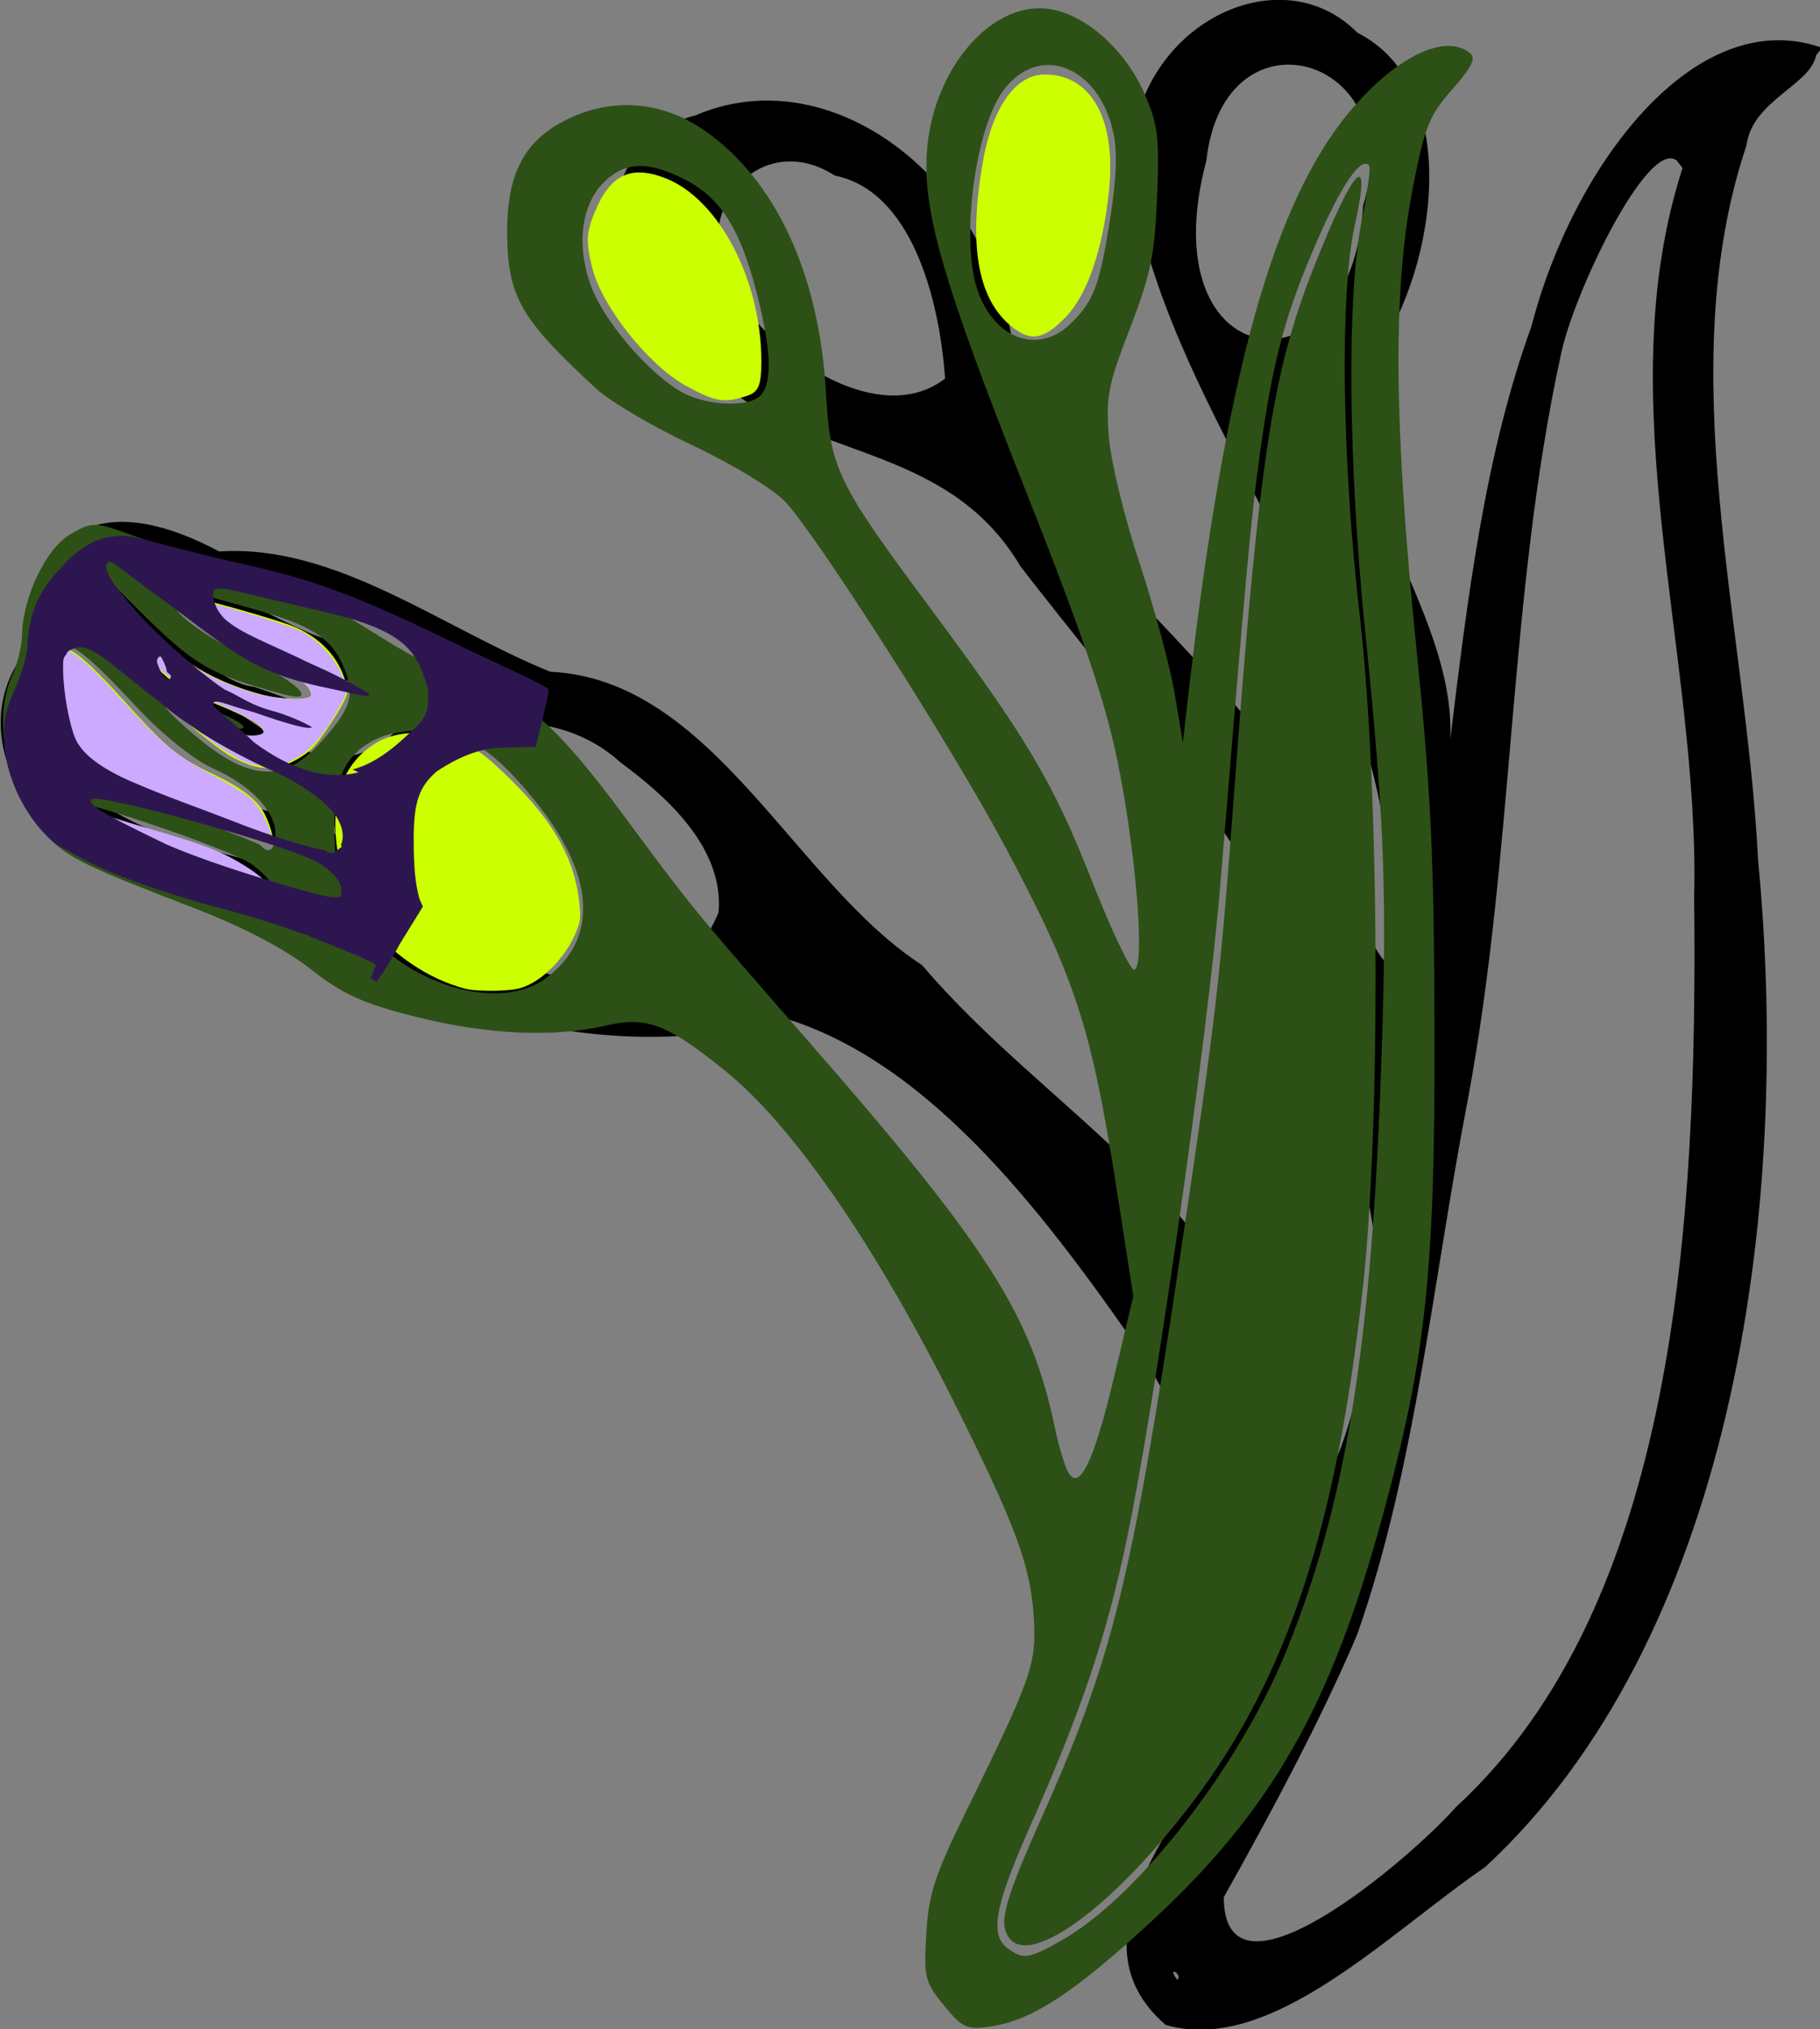 <?xml version="1.0" encoding="UTF-8" standalone="no"?>
<!-- Created with Inkscape (http://www.inkscape.org/) -->

<svg
   xmlns:dc="http://purl.org/dc/elements/1.1/"
   xmlns:cc="http://creativecommons.org/ns#"
   xmlns:rdf="http://www.w3.org/1999/02/22-rdf-syntax-ns#"
   xmlns:svg="http://www.w3.org/2000/svg"
   xmlns="http://www.w3.org/2000/svg"
   xmlns:sodipodi="http://sodipodi.sourceforge.net/DTD/sodipodi-0.dtd"
   xmlns:inkscape="http://www.inkscape.org/namespaces/inkscape"
   version="1.1"
   id="svg95"
   xml:space="preserve"
   width="255.682"
   height="284.948"
   viewBox="0 0 255.682 284.948"
   sodipodi:docname="2.svg"
   inkscape:version="0.92.2 5c3e80d, 2017-08-06"><rect x="0" y="0" width="255.682" height="284.948" fill="#808080" stroke="none"/><defs
     id="defs99" /><sodipodi:namedview
     pagecolor="#ffffff"
     bordercolor="#666666"
     borderopacity="1"
     objecttolerance="10"
     gridtolerance="10"
     guidetolerance="10"
     inkscape:pageopacity="0"
     inkscape:pageshadow="2"
     inkscape:window-width="1268"
     inkscape:window-height="752"
     id="namedview97"
     showgrid="false"
     inkscape:zoom="1.2642212"
     inkscape:cx="79.255783"
     inkscape:cy="196.21"
     inkscape:window-x="0"
     inkscape:window-y="0"
     inkscape:window-maximized="0"
     inkscape:current-layer="g105"
     fit-margin-top="0"
     fit-margin-left="0"
     fit-margin-right="0"
     fit-margin-bottom="0" /><g
     id="g103"
     inkscape:groupmode="layer"
     inkscape:label="bluegrass"
     transform="matrix(0,-1.333,-1.333,0,443.586,557.801)"><g
       id="g105"
       transform="scale(792,612)"><path
         style="fill:#000000;stroke-width:0"
         d="m 0.522,0.23 c 0.006,0.022 -0.016,0.043 -0.037,0.05 -0.017,0.008 -0.036,0.011 -0.055,0.014 0.018,-0.001 0.034,0.022 0.051,0.013 0.012,-0.011 0.036,-0.015 0.043,0.003 0.011,0.014 1.0767e-4,0.041 -0.02,0.039 -0.03,-0.007 -0.052,-0.035 -0.083,-0.043 -0.017,-0.005 -0.032,-0.005 -0.01,0.006 0.025,0.013 0.037,0.04 0.058,0.057 0.03,-0.005 0.053,0.028 0.044,0.055 -0.004,0.021 -0.029,0.017 -0.034,-0.002 C 0.467,0.406 0.47,0.381 0.453,0.368 0.435,0.35 0.418,0.33 0.396,0.317 0.383,0.31 0.37,0.309 0.356,0.305 c -0.012,0.006 -0.039,0.01 -0.013,0.017 0.027,0.013 0.038,0.042 0.057,0.063 0.011,0.022 0.038,0.036 0.039,0.064 0.006,0.019 0.017,0.037 0.016,0.057 0.007,0.017 0.006,0.032 -0.014,0.034 C 0.43,0.55 0.415,0.538 0.411,0.52 0.408,0.504 0.405,0.486 0.396,0.472 0.391,0.451 0.388,0.43 0.393,0.409 0.387,0.383 0.366,0.363 0.347,0.346 0.334,0.338 0.316,0.315 0.3,0.331 c -0.012,0.007 -0.029,0.03 -0.041,0.012 -0.004,-0.018 0.012,-0.038 0.021,-0.055 0.03,-0.042 0.086,-0.053 0.134,-0.047 0.031,0.002 0.065,0.015 0.095,0.002 0.006,-0.001 0.008,-0.011 0.012,-0.012 z m -0.016,0.024 c -0.031,0.013 -0.065,-0.003 -0.097,-0.002 -0.043,-5.8549e-4 -0.094,0.003 -0.121,0.041 -0.007,0.008 -0.028,0.04 -0.012,0.04 0.011,-0.008 0.024,-0.017 0.035,-0.023 0.022,-0.01 0.047,-0.013 0.071,-0.019 0.033,-0.008 0.067,-0.007 0.099,-0.016 0.008,-0.002 0.029,-0.015 0.026,-0.02 z m -0.005,0.055 c -0.026,0.002 -0.023,0.037 0.006,0.027 0.021,-0.003 0.014,-0.035 -0.006,-0.027 z M 0.265,0.341 c 0.002,0.002 7.8377e-4,-0.001 0,0 z m 0.213,0.04 c -0.006,0.01 0.001,0.026 0.009,0.034 0.011,0.013 0.025,-0.001 0.018,-0.015 -0.002,-0.013 -0.016,-0.018 -0.027,-0.019 z m -0.071,0.039 c -0.017,0.009 -0.009,0.038 0.003,0.049 0.023,0.012 0.027,-0.018 0.017,-0.032 -0.004,-0.007 -0.011,-0.018 -0.02,-0.017 z m 0.031,0.049 c -0.018,0.013 -0.009,0.026 0.001,0.043 -0.008,-0.009 -0.01,-0.043 -0.002,-0.012 7.6893e-4,0.012 0.031,0.041 0.011,0.012 -0.012,-0.011 -0.014,-0.058 -0.004,-0.022 0.005,0.015 0.011,0.025 0.006,0.003 -0.002,-0.008 -0.002,-0.022 -0.011,-0.025 z m -0.021,0.016 c 0.006,0.015 0.004,0.035 0.016,0.046 0.025,0.007 8.0103e-4,-0.015 -0.004,-0.026 -0.003,-0.006 -0.004,-0.019 -0.012,-0.019 z m -0.007,9.572e-4 c 0.005,0.014 0.005,0.03 0.013,0.043 -0.005,-0.013 -0.004,-0.033 -0.012,-0.044 l -0.001,0.001 z m 0.03,0.03 c 7.4705e-4,0.001 7.7407e-4,-0.001 0,0 z m 0.001,0.002 c 3.9167e-4,0.002 8.2829e-4,-0.001 0,0 z"
         id="path222"
         inkscape:connector-curvature="0"
         sodipodi:nodetypes="cccccccccccccccccccccccccccccccccccccccccccccccccccccccccccccccccccccc" /><path
         style="fill:#ccff00;fill-opacity:1;stroke:none;stroke-width:1.119;stroke-miterlimit:4;stroke-dasharray:none"
         d="m 118.264,53.763 c -6.436,-2.922 -14.419,-11.159 -16.032,-16.542 -1.107,-3.696 -1.021,-4.973 0.536,-7.985 2.648,-5.12 6.178,-6.455 12.094,-4.571 9.184,2.925 16.501,14.316 16.501,25.69 0,3.426 -0.471,4.342 -2.517,4.89 -3.902,1.046 -5.511,0.82 -10.581,-1.482 z"
         id="path4012"
         inkscape:connector-curvature="0"
         transform="matrix(0,-0.001,-9.4696972e-4,0,0.528,0.544)" /><path
         style="fill:#ccff00;fill-opacity:1;stroke:none;stroke-width:1.119;stroke-miterlimit:4;stroke-dasharray:none"
         d="m 174.114,45.255 c -5.556,-3.892 -7.073,-11.393 -4.617,-22.842 1.656,-7.72 5.642,-12.327 10.666,-12.327 8.083,0 12.374,6.39 11.054,16.462 -1.075,8.202 -3.738,14.507 -7.444,17.625 -3.885,3.269 -6.172,3.525 -9.659,1.083 z"
         id="path4014"
         inkscape:connector-curvature="0"
         transform="matrix(0,-0.001,-9.4696972e-4,0,0.528,0.544)" /><path
         style="fill:#2d5016;fill-opacity:1;stroke:none;stroke-width:1.119;stroke-miterlimit:4;stroke-dasharray:none"
         d="m 173.256,270.345 c -0.478,-1.903 1.182,-5.966 6.055,-14.822 12.439,-22.604 15.776,-33.535 24.045,-78.759 6.512,-35.615 6.919,-38.49 9.649,-68.237 4.057,-44.19 6.403,-56.683 13.341,-71.034 7.064,-14.612 10.234,-17.323 7.192,-6.151 -2.59,9.515 -2.215,32.883 0.88,54.812 3.403,24.113 3.656,71.365 0.505,94.525 -4.58,33.663 -13.051,54.546 -29.203,71.993 -15.078,16.287 -30.682,24.78 -32.465,17.673 z"
         id="path4016"
         inkscape:connector-curvature="0"
         transform="matrix(0,-0.001,-9.4696972e-4,0,0.528,0.544)" /><path
         style="fill:#2d5016;fill-opacity:1;stroke:none;stroke-width:1.119;stroke-miterlimit:4;stroke-dasharray:none"
         d="m 162.835,281.344 c -3.33,-3.33 -3.516,-3.943 -3.07,-10.108 0.401,-5.544 1.45,-8.185 6.761,-17.014 11.653,-19.375 12.304,-20.922 11.709,-27.86 -0.598,-6.97 -3.186,-12.613 -13.556,-29.55 -13.606,-22.223 -27.918,-39.139 -39.61,-46.818 -10.018,-6.579 -13.478,-7.641 -20.536,-6.302 -8.962,1.7 -20.294,1.274 -32.617,-1.225 -9.018,-1.829 -12.757,-3.209 -18.124,-6.694 -4.149,-2.693 -11.714,-5.947 -19.576,-8.419 C 14.735,121.229 12.078,120.173 8.442,117.114 1.565,111.327 -1.25,100.787 2.383,94.432 3.262,92.893 4.01,90.376 4.046,88.838 4.168,83.502 8.181,76.666 12.361,74.673 c 3.706,-1.767 4.334,-1.763 10.407,0.07 3.555,1.073 9.31,2.404 12.79,2.959 8.002,1.276 17.8,4.979 30.433,11.504 5.452,2.816 12.563,5.669 15.801,6.342 8.493,1.763 14.383,5.996 25.755,18.511 12.206,13.432 11.867,13.094 31.924,31.831 30.923,28.887 38.399,38.446 42.431,54.254 0.628,2.461 1.627,5.23 2.22,6.153 1.937,3.014 4.452,-1.161 7.983,-13.257 l 3.312,-11.343 -2.875,-15.06 c -4.366,-22.872 -7.112,-29.693 -19.61,-48.712 -9.095,-13.841 -32.647,-43.867 -37.63,-47.975 -2.141,-1.765 -9.335,-5.295 -15.985,-7.844 -6.65,-2.549 -14.035,-6.1 -16.411,-7.89 -13.059,-9.842 -15.233,-12.941 -15.315,-21.839 -0.073,-7.891 2.668,-12.539 9.118,-15.461 8.137,-3.687 17.119,-3.321 24.81,1.012 12.251,6.902 19.827,20.197 20.966,36.793 0.736,10.735 1.886,12.679 17.892,30.241 16.707,18.332 21.28,24.616 27.854,38.276 3.331,6.922 6.622,12.585 7.314,12.585 1.994,0 0.323,-16.866 -2.934,-29.613 C 190.478,97.869 186.531,88.41 176.972,68.734 162.38,38.697 158.926,28.853 159.949,20.218 161.272,9.041 171.029,-0.094 180.629,0.853 c 6.359,0.628 13.423,5.693 16.764,12.02 2.292,4.341 2.544,6.077 2.11,14.505 -0.42,8.161 -1.113,10.88 -4.694,18.426 -3.718,7.836 -4.135,9.562 -3.627,15.036 0.324,3.49 2.616,11.234 5.263,17.778 2.579,6.377 5.322,14.682 6.096,18.458 l 1.406,6.864 0.783,-5.593 c 6.495,-46.423 14.941,-71.024 28.782,-83.839 7.724,-7.151 15.631,-10.125 19.836,-7.46 1.147,0.727 0.428,1.954 -3.011,5.136 -4.03,3.729 -4.776,5.276 -6.896,14.306 -3.351,14.274 -3.146,32.871 0.705,64.026 2.578,20.848 3.056,29.141 3.131,54.254 0.1,33.681 -1.456,45.468 -8.966,67.915 -8.956,26.768 -19.13,41.28 -39.923,56.943 -12.895,9.713 -20.174,13.639 -27.039,14.58 -4.52,0.62 -5.289,0.361 -8.514,-2.864 z m 20.049,-9.072 c 13.062,-5.927 30.675,-24.35 38.804,-40.589 10.019,-20.013 14.501,-41.811 16.264,-79.082 1.259,-26.629 0.864,-36.345 -2.612,-64.322 -2.926,-23.548 -3.171,-47.31 -0.593,-57.604 1,-3.996 1.582,-7.501 1.293,-7.791 -1.358,-1.358 -4.741,2.634 -8.998,10.621 -5.48,10.279 -7.562,16.596 -9.811,29.76 -1.552,9.083 -2.356,16.226 -6.85,60.81 -2.095,20.789 -11.385,73.692 -16.175,92.112 -3.547,13.643 -7.753,23.778 -16.692,40.226 -5.995,11.031 -6.876,15.06 -3.698,16.911 2.694,1.569 3.496,1.476 9.069,-1.052 z M 94.337,136.985 c 9.109,-5.554 8.373,-14.529 -2.049,-24.969 -7.502,-7.515 -12.108,-9.754 -20.061,-9.754 -6.496,0 -11.429,2.378 -13.257,6.39 -1.77,3.885 -1.484,12.278 0.565,16.597 5.157,10.868 25.162,17.614 34.802,11.736 z M 47.412,124.365 c -0.254,-0.763 -1.945,-2.254 -3.757,-3.312 -3.712,-2.168 -31.763,-9.901 -31.763,-8.756 0,1.669 10.232,6.317 21.254,9.656 13.466,4.079 14.903,4.322 14.266,2.413 z m 0.276,-7.615 c 0,-3.185 -4.347,-6.887 -10.821,-9.215 -3.053,-1.098 -8.622,-4.714 -12.596,-8.18 -9.298,-8.109 -11.974,-9.794 -14.198,-8.941 -1.48,0.568 -1.701,1.683 -1.142,5.761 0.381,2.781 1.213,6.028 1.848,7.214 1.911,3.57 10.777,7.999 22.625,11.301 6.154,1.715 11.466,3.396 11.805,3.734 1.308,1.308 2.48,0.516 2.48,-1.675 z m 7.275,-12.405 c 5.764,-5.061 6.555,-7.002 4.486,-11.004 -2.154,-4.164 -5.554,-5.91 -16.235,-8.332 -13.579,-3.08 -13.424,-3.064 -13.424,-1.318 0,1.963 4.819,4.908 14.822,9.06 7.622,3.164 10.153,5.652 4.475,4.4 C 35.741,94.209 33.634,93.152 21.94,83.525 c -3.176,-2.615 -6.233,-4.754 -6.793,-4.754 -2.606,0 -0.361,3.36 7.092,10.612 6.59,6.412 9.368,8.292 14.822,10.033 3.692,1.178 5.899,2.324 4.905,2.547 -0.994,0.223 -4.391,-0.577 -7.551,-1.777 -3.159,-1.2 -5.744,-1.835 -5.744,-1.411 0,0.425 2.839,2.642 6.308,4.926 8.392,5.527 14.21,5.714 19.984,0.645 z M 22.345,92.705 c -0.364,-0.949 -0.902,-1.486 -1.196,-1.193 -0.293,0.293 -0.201,1.07 0.204,1.726 1.103,1.785 1.748,1.438 0.991,-0.533 z M 131.363,55.055 c 1.903,-1.903 1.667,-6.364 -0.746,-14.116 -2.795,-8.982 -6.157,-13.404 -12.138,-15.968 -6.4,-2.743 -10.481,-2.699 -14.107,0.153 -4.013,3.156 -4.941,8.926 -2.357,14.655 2.195,4.867 9.486,11.905 15.306,14.774 4.304,2.122 12.142,2.402 14.042,0.502 z m 53.216,-9.931 c 4.029,-3.169 5.047,-5.378 6.87,-14.905 1.1,-5.748 1.249,-9.351 0.499,-12.066 -2.596,-9.401 -12.912,-12.529 -18.968,-5.751 -4.736,5.301 -7.241,20.505 -4.546,27.594 2.713,7.135 10.464,9.596 16.145,5.127 z"
         id="path4561"
         inkscape:connector-curvature="0"
         transform="matrix(0,-0.001,-9.4696972e-4,0,0.528,0.544)"
         sodipodi:nodetypes="csscscsscsssssssssssscccssccsssscsssssssccsccsccscssscssscssssscccssssssssssscssscssssscccsssssssssssccsssscssccscssccscscc" /><path
         style="fill:#ccaaff;fill-opacity:1;stroke:none;stroke-width:1.119;stroke-miterlimit:4;stroke-dasharray:none"
         d=""
         id="path4567"
         inkscape:connector-curvature="0"
         transform="matrix(0,-0.001,-9.4696972e-4,0,0.528,0.544)" /><path
         id="path4573"
         style="fill:none;stroke:none;stroke-width:0.001;stroke-linecap:butt;stroke-linejoin:miter;stroke-opacity:1;stroke-miterlimit:4;stroke-dasharray:none"
         d="M 0.444,0.461 C 0.431,0.451 0.431,0.451 0.431,0.451 m -0.026,0.042 c 7.4906e-4,-0.027 0.001,-0.028 0.001,-0.028 v 0 m 0.008,0.038 c 0.001,0.006 0.003,0.012 0.004,0.015 0.002,0.005 0.002,0.005 0.001,6.8544e-4 -0.001,-0.009 -0.005,-0.025 -0.006,-0.028 -0.002,-0.004 -0.002,-5.5569e-4 0.001,0.012 z m 0.015,-0.008 c 0.002,0.006 0.003,0.006 0.002,-0.001 -0.001,-0.009 0.001,-0.008 0.005,0.003 0.001,0.005 0.003,0.01 0.004,0.011 0.003,0.004 0.01,0.014 0.011,0.014 0.002,0 7.2464e-4,-0.002 -0.004,-0.008 -0.002,-0.003 -0.006,-0.009 -0.007,-0.013 -0.003,-0.008 -0.005,-0.024 -0.003,-0.024 5.7844e-4,0 0.003,0.006 0.006,0.013 0.005,0.014 0.008,0.02 0.007,0.012 -0.004,-0.021 -0.005,-0.025 -0.008,-0.028 -0.002,-0.002 -0.004,-0.004 -0.004,-0.004 -5.4891e-4,0 -0.003,0.002 -0.005,0.005 -0.004,0.004 -0.004,0.006 -0.004,0.011 3.78e-6,0.003 7.4554e-4,0.007 0.002,0.009 z m -0.011,-0.006 c 4.66e-4,0.001 0.002,0.007 0.003,0.014 0.004,0.02 0.008,0.027 0.016,0.028 0.007,9.759e-4 0.006,-0.001 -0.002,-0.014 -0.004,-0.006 -0.008,-0.014 -0.01,-0.019 -0.003,-0.009 -0.006,-0.013 -0.007,-0.012 -5.7385e-4,2.6338e-4 -6.5427e-4,0.001 -1.8178e-4,0.003 z m -0.019,-0.038 c 8.8285e-4,0.003 0.004,0.009 0.007,0.013 0.005,0.007 0.005,0.007 0.011,0.008 0.006,5.5161e-4 0.007,2.8267e-4 0.01,-0.003 0.003,-0.003 0.004,-0.005 0.004,-0.011 6.8494e-4,-0.009 -0.002,-0.017 -0.01,-0.026 -0.007,-0.009 -0.013,-0.011 -0.017,-0.008 -0.006,0.006 -0.008,0.016 -0.005,0.028 z" /><path
         style="fill:#ccff00;fill-opacity:1;stroke:none;stroke-width:0.396;stroke-miterlimit:4;stroke-dasharray:none"
         d="m 80.481,138.536 c -6.536,-1.373 -12.873,-4.907 -17.475,-9.744 -2.751,-2.891 -3.312,-3.965 -4.356,-8.331 -1.92,-8.029 0.39,-13.726 6.754,-16.663 3.189,-1.472 8.729,-1.674 12.751,-0.465 3.641,1.094 5.549,2.194 10.013,5.772 7.651,6.132 11.156,11.344 11.902,17.699 0.222,1.891 0.116,2.413 -0.852,4.192 -1.439,2.644 -4.383,5.368 -7.189,6.653 -1.817,0.832 -2.951,1.047 -6.019,1.14 -2.079,0.063 -4.568,-0.051 -5.53,-0.253 z"
         id="path4580"
         inkscape:connector-curvature="0"
         transform="matrix(0,-0.001,-9.4696972e-4,0,0.528,0.544)" /><path
         style="fill:#ccff00;fill-opacity:1;stroke:none;stroke-width:0.396;stroke-miterlimit:4;stroke-dasharray:none"
         d="m 43.373,107.108 c -1.142,-0.32 -2.833,-0.961 -3.757,-1.425 -1.964,-0.986 -8.287,-5.156 -8.101,-5.342 0.07,-0.07 1.81,0.419 3.867,1.085 4.401,1.426 10.266,2.032 10.266,1.06 0,-0.317 -0.667,-0.942 -1.483,-1.389 -1.475,-0.809 -7.091,-2.809 -10.266,-3.656 C 30.07,96.42 21.319,89.037 17.03,83.211 15.406,81.005 14.776,79.617 15.399,79.617 c 0.896,0 5.911,3.893 10.535,8.178 4.94,4.578 11.404,7.696 19.519,9.415 3.227,0.684 7.943,0.785 8.318,0.179 0.36,-0.583 -0.905,-1.885 -2.742,-2.823 -0.847,-0.432 -3.563,-1.568 -6.036,-2.524 -8.505,-3.287 -14.77,-6.832 -14.77,-8.357 0,-0.509 0.345,-0.579 1.938,-0.39 2.147,0.254 14.426,3.059 17.837,4.074 4.69,1.396 8.032,3.97 9.458,7.285 0.785,1.825 0.802,2.053 0.237,3.147 -0.712,1.377 -3.838,5.283 -5.312,6.637 -1.536,1.411 -4.874,2.872 -7.022,3.073 -1.054,0.099 -2.839,-0.082 -3.985,-0.402 z"
         id="path4582"
         inkscape:connector-curvature="0"
         transform="matrix(0,-0.001,-9.4696972e-4,0,0.528,0.544)" /><path
         style="fill:#ccff00;fill-opacity:1;stroke:none;stroke-width:0.396;stroke-miterlimit:4;stroke-dasharray:none"
         d="m 44.743,117.322 c -1.259,-0.514 -6.056,-1.92 -10.661,-3.124 -12.582,-3.289 -16.729,-5.186 -21.192,-9.69 -2.066,-2.085 -2.393,-2.633 -2.763,-4.631 -0.822,-4.435 -0.941,-6.379 -0.475,-7.789 0.383,-1.161 0.651,-1.398 1.577,-1.398 1.548,0 4.632,2.187 10.317,7.317 7.617,6.874 9.272,7.98 15.601,10.438 4.502,1.748 7.148,3.38 8.497,5.242 1.025,1.415 1.953,4.106 1.534,4.45 -0.08,0.066 -1.176,-0.301 -2.435,-0.815 z"
         id="path4584"
         inkscape:connector-curvature="0"
         transform="matrix(0,-0.001,-9.4696972e-4,0,0.528,0.544)" /><path
         style="fill:#ccaaff;fill-opacity:1;stroke:none;stroke-width:0.396;stroke-miterlimit:4;stroke-dasharray:none"
         d="m 44.065,124.448 c -1.414,-0.539 -5.418,-1.778 -8.899,-2.755 -9.326,-2.616 -12.285,-3.637 -16.018,-5.528 -5.557,-2.814 -7.07,-4.127 -3.115,-2.704 0.952,0.342 5.379,1.49 9.838,2.549 9.437,2.243 12.217,3.105 16.049,4.979 5.622,2.749 7.273,5.413 2.144,3.459 z"
         id="path4586"
         inkscape:connector-curvature="0"
         transform="matrix(0,-0.001,-9.4696972e-4,0,0.528,0.544)" /><path
         style="fill:#ccaaff;fill-opacity:1;stroke:none;stroke-width:0.396;stroke-miterlimit:4;stroke-dasharray:none"
         d="m 45.307,117.373 c -0.731,-0.317 -4.913,-1.568 -9.294,-2.78 -14.355,-3.97 -18.153,-5.623 -22.512,-9.793 -2.961,-2.833 -3.367,-3.836 -3.717,-9.182 -0.201,-3.072 -0.137,-3.674 0.454,-4.265 1.293,-1.293 3.872,0.29 11.481,7.052 6.587,5.853 9.161,7.564 15.395,10.231 2.793,1.195 5.722,2.69 6.509,3.322 1.391,1.118 2.849,3.324 3.392,5.133 0.31,1.032 0.1,1.067 -1.708,0.282 z"
         id="path4588"
         inkscape:connector-curvature="0"
         transform="matrix(0,-0.001,-9.4696972e-4,0,0.528,0.544)" /><path
         style="fill:#ccaaff;fill-opacity:1;stroke:none;stroke-width:0.396;stroke-miterlimit:4;stroke-dasharray:none"
         d="m 42.088,106.512 c -2.071,-0.764 -5.292,-2.571 -8.306,-4.659 -1.612,-1.117 -1.421,-1.104 3.722,0.265 3.771,1.004 8.143,1.136 8.143,0.246 0,-0.822 -3.041,-2.272 -8.674,-4.135 -5.266,-1.742 -7.465,-3.023 -12.167,-7.088 -3.185,-2.754 -7.817,-7.855 -8.789,-9.68 -1.419,-2.663 0.829,-1.291 8.215,5.015 7.149,6.104 11.331,8.347 19.361,10.384 4.005,1.016 9.7,1.301 10.188,0.511 0.623,-1.008 -2.14,-2.777 -8.249,-5.282 -3.426,-1.405 -7.633,-3.285 -9.348,-4.177 -3.68,-1.915 -6.4,-4.089 -5.532,-4.422 1.108,-0.425 16.962,3.155 21.513,4.857 3.018,1.129 6.638,4.567 7.347,6.979 0.458,1.556 0.422,1.775 -0.518,3.196 -3.921,5.925 -7.441,8.433 -12.161,8.665 -1.856,0.091 -3.176,-0.097 -4.746,-0.676 z"
         id="path4590"
         inkscape:connector-curvature="0"
         transform="matrix(0,-0.001,-9.4696972e-4,0,0.528,0.544)" /><path
         style="fill:none;stroke:none;stroke-width:0.001px;stroke-linecap:butt;stroke-linejoin:miter;stroke-opacity:1"
         d="m 0.401,0.481 c 0.029,-0.004 0.029,-0.004 0.029,-0.004 l 0.009,-0.028"
         id="path4598"
         inkscape:connector-curvature="0" /><path
         style="fill:none;stroke:none;stroke-width:0.001px;stroke-linecap:butt;stroke-linejoin:miter;stroke-opacity:1"
         d="m 0.4,0.477 0.01,-0.007 v 0"
         id="path4608"
         inkscape:connector-curvature="0" /><path
         style="fill:none;stroke:none;stroke-width:0.001px;stroke-linecap:butt;stroke-linejoin:miter;stroke-opacity:1"
         d="m 0.431,0.451 0.008,-0.003 v 0"
         id="path4610"
         inkscape:connector-curvature="0" /><path
         style="fill:#2d1650;fill-opacity:1;stroke:none;stroke-width:0;stroke-miterlimit:4;stroke-dasharray:none"
         d="m 0.4,0.479 c 7.0595e-4,0.001 0.003,0.009 0.004,0.012 0.001,0.004 0.002,0.007 0.004,0.017 0.004,0.018 0.006,0.021 0.008,0.026 0.003,0.005 0.009,0.009 0.014,0.009 0.003,1.9105e-4 0.004,-2.9622e-4 0.007,-0.002 0.002,-0.001 0.004,-0.002 0.006,-0.002 0.004,-4.6392e-4 0.007,-0.002 0.01,-0.006 0.002,-0.002 0.004,-0.006 0.004,-0.009 2.3667e-4,-0.002 1.331e-5,-0.003 -0.001,-0.008 -0.001,-0.005 -0.002,-0.01 -0.003,-0.016 -0.002,-0.011 -0.004,-0.018 -0.01,-0.034 -0.003,-0.008 -0.005,-0.014 -0.006,-0.016 -2.7244e-4,-0.001 2.3692e-4,-0.001 -0.005,5.0777e-4 l -0.003,0.001 -5.663e-5,0.004 c -3.115e-5,0.002 -1.1068e-4,0.004 -1.7676e-4,0.004 -5.7688e-4,0.004 -0.002,0.007 -0.003,0.009 -0.002,0.003 -0.004,0.004 -0.009,0.004 -0.004,3.55e-6 -0.006,-3.0239e-4 -0.008,-0.001 l -0.001,-5.8822e-4 -0.005,0.004 c -0.003,0.002 -0.005,0.004 -0.005,0.004 -2.84e-6,6.902e-5 2.1878e-4,5.5129e-4 4.9203e-4,0.001 z m 0.01,0.006 c 9.8318e-4,-1.806e-4 0.003,0.002 0.004,0.005 0.002,0.005 0.009,0.037 0.008,0.038 -7.7169e-4,9.9863e-4 -0.003,-0.005 -0.006,-0.013 -0.002,-0.006 -0.004,-0.014 -0.006,-0.023 -9.9736e-4,-0.005 -0.001,-0.005 -9.9604e-4,-0.006 2.765e-5,-0.001 8.476e-5,-0.001 4.5604e-4,-0.001 z m 0.006,2.094e-5 c 7.249e-4,-4.8444e-4 0.002,-3.6015e-4 0.003,2.9625e-4 0.002,0.001 0.005,0.006 0.007,0.012 0.001,0.003 0.003,0.008 0.005,0.012 5.2871e-4,9.2975e-4 0.002,0.004 0.004,0.007 0.006,0.01 0.008,0.012 0.007,0.015 -1.1619e-4,4.5559e-4 -4.2652e-4,0.001 -6.8962e-4,0.001 -4.36e-4,5.2945e-4 -6.3041e-4,5.7916e-4 -0.002,5.6123e-4 -0.003,-2.987e-5 -0.007,-0.001 -0.009,-0.002 -0.002,-0.001 -0.004,-0.004 -0.006,-0.01 -0.002,-0.006 -0.003,-0.01 -0.006,-0.02 -0.002,-0.007 -0.003,-0.012 -0.003,-0.013 -1.778e-4,-3.3322e-4 -3.6787e-4,-7.6943e-4 -4.2239e-4,-9.6936e-4 -1.3112e-4,-4.8084e-4 2.579e-4,-0.001 8.15e-4,-0.002 z m 0.01,-0.002 c 6.3316e-4,-0.003 0.002,-0.006 0.005,-0.01 0.002,-0.003 0.003,-0.003 0.005,-0.003 0.001,-8.34e-6 0.001,1.1651e-4 0.003,0.001 0.004,0.002 0.006,0.006 0.008,0.017 0.001,0.006 0.003,0.016 0.003,0.017 1.7188e-4,0.002 -8.413e-5,0.002 -0.001,0.002 -9.5938e-4,-1.4342e-4 -0.002,-7.1768e-4 -0.003,-0.002 -0.002,-0.003 -0.003,-0.007 -0.006,-0.015 -0.002,-0.006 -0.004,-0.01 -0.004,-0.01 -3.579e-4,2.8625e-4 -2.6691e-4,0.001 6.1828e-4,0.006 0.002,0.013 0.004,0.016 0.011,0.028 0.005,0.009 0.006,0.01 0.006,0.011 -4.1506e-4,0.001 -0.002,3.4915e-4 -0.005,-0.003 -0.004,-0.004 -0.01,-0.013 -0.012,-0.017 -0.001,-0.003 -0.002,-0.004 -0.003,-0.009 -0.001,-0.004 -0.002,-0.006 -0.002,-0.006 -3.5119e-4,4.5447e-4 3.606e-4,0.004 0.002,0.01 0.001,0.005 0.002,0.007 0.001,0.007 -4.2767e-4,0 -0.002,-0.003 -0.005,-0.007 -0.004,-0.007 -0.005,-0.013 -0.004,-0.018 z m 0.013,0.032 c 5.6819e-4,-3.851e-5 0.002,9.7964e-4 0.002,0.001 1.5834e-4,5.3402e-4 -5.581e-4,8.83e-4 -0.001,5.7716e-4 -7.0677e-4,-3.4487e-4 -0.002,-0.001 -0.002,-0.002 3.972e-5,-1.5445e-4 2.547e-4,-2.9317e-4 4.78e-4,-3.0916e-4 z"
         id="path4612"
         inkscape:connector-curvature="0" /></g></g></svg>